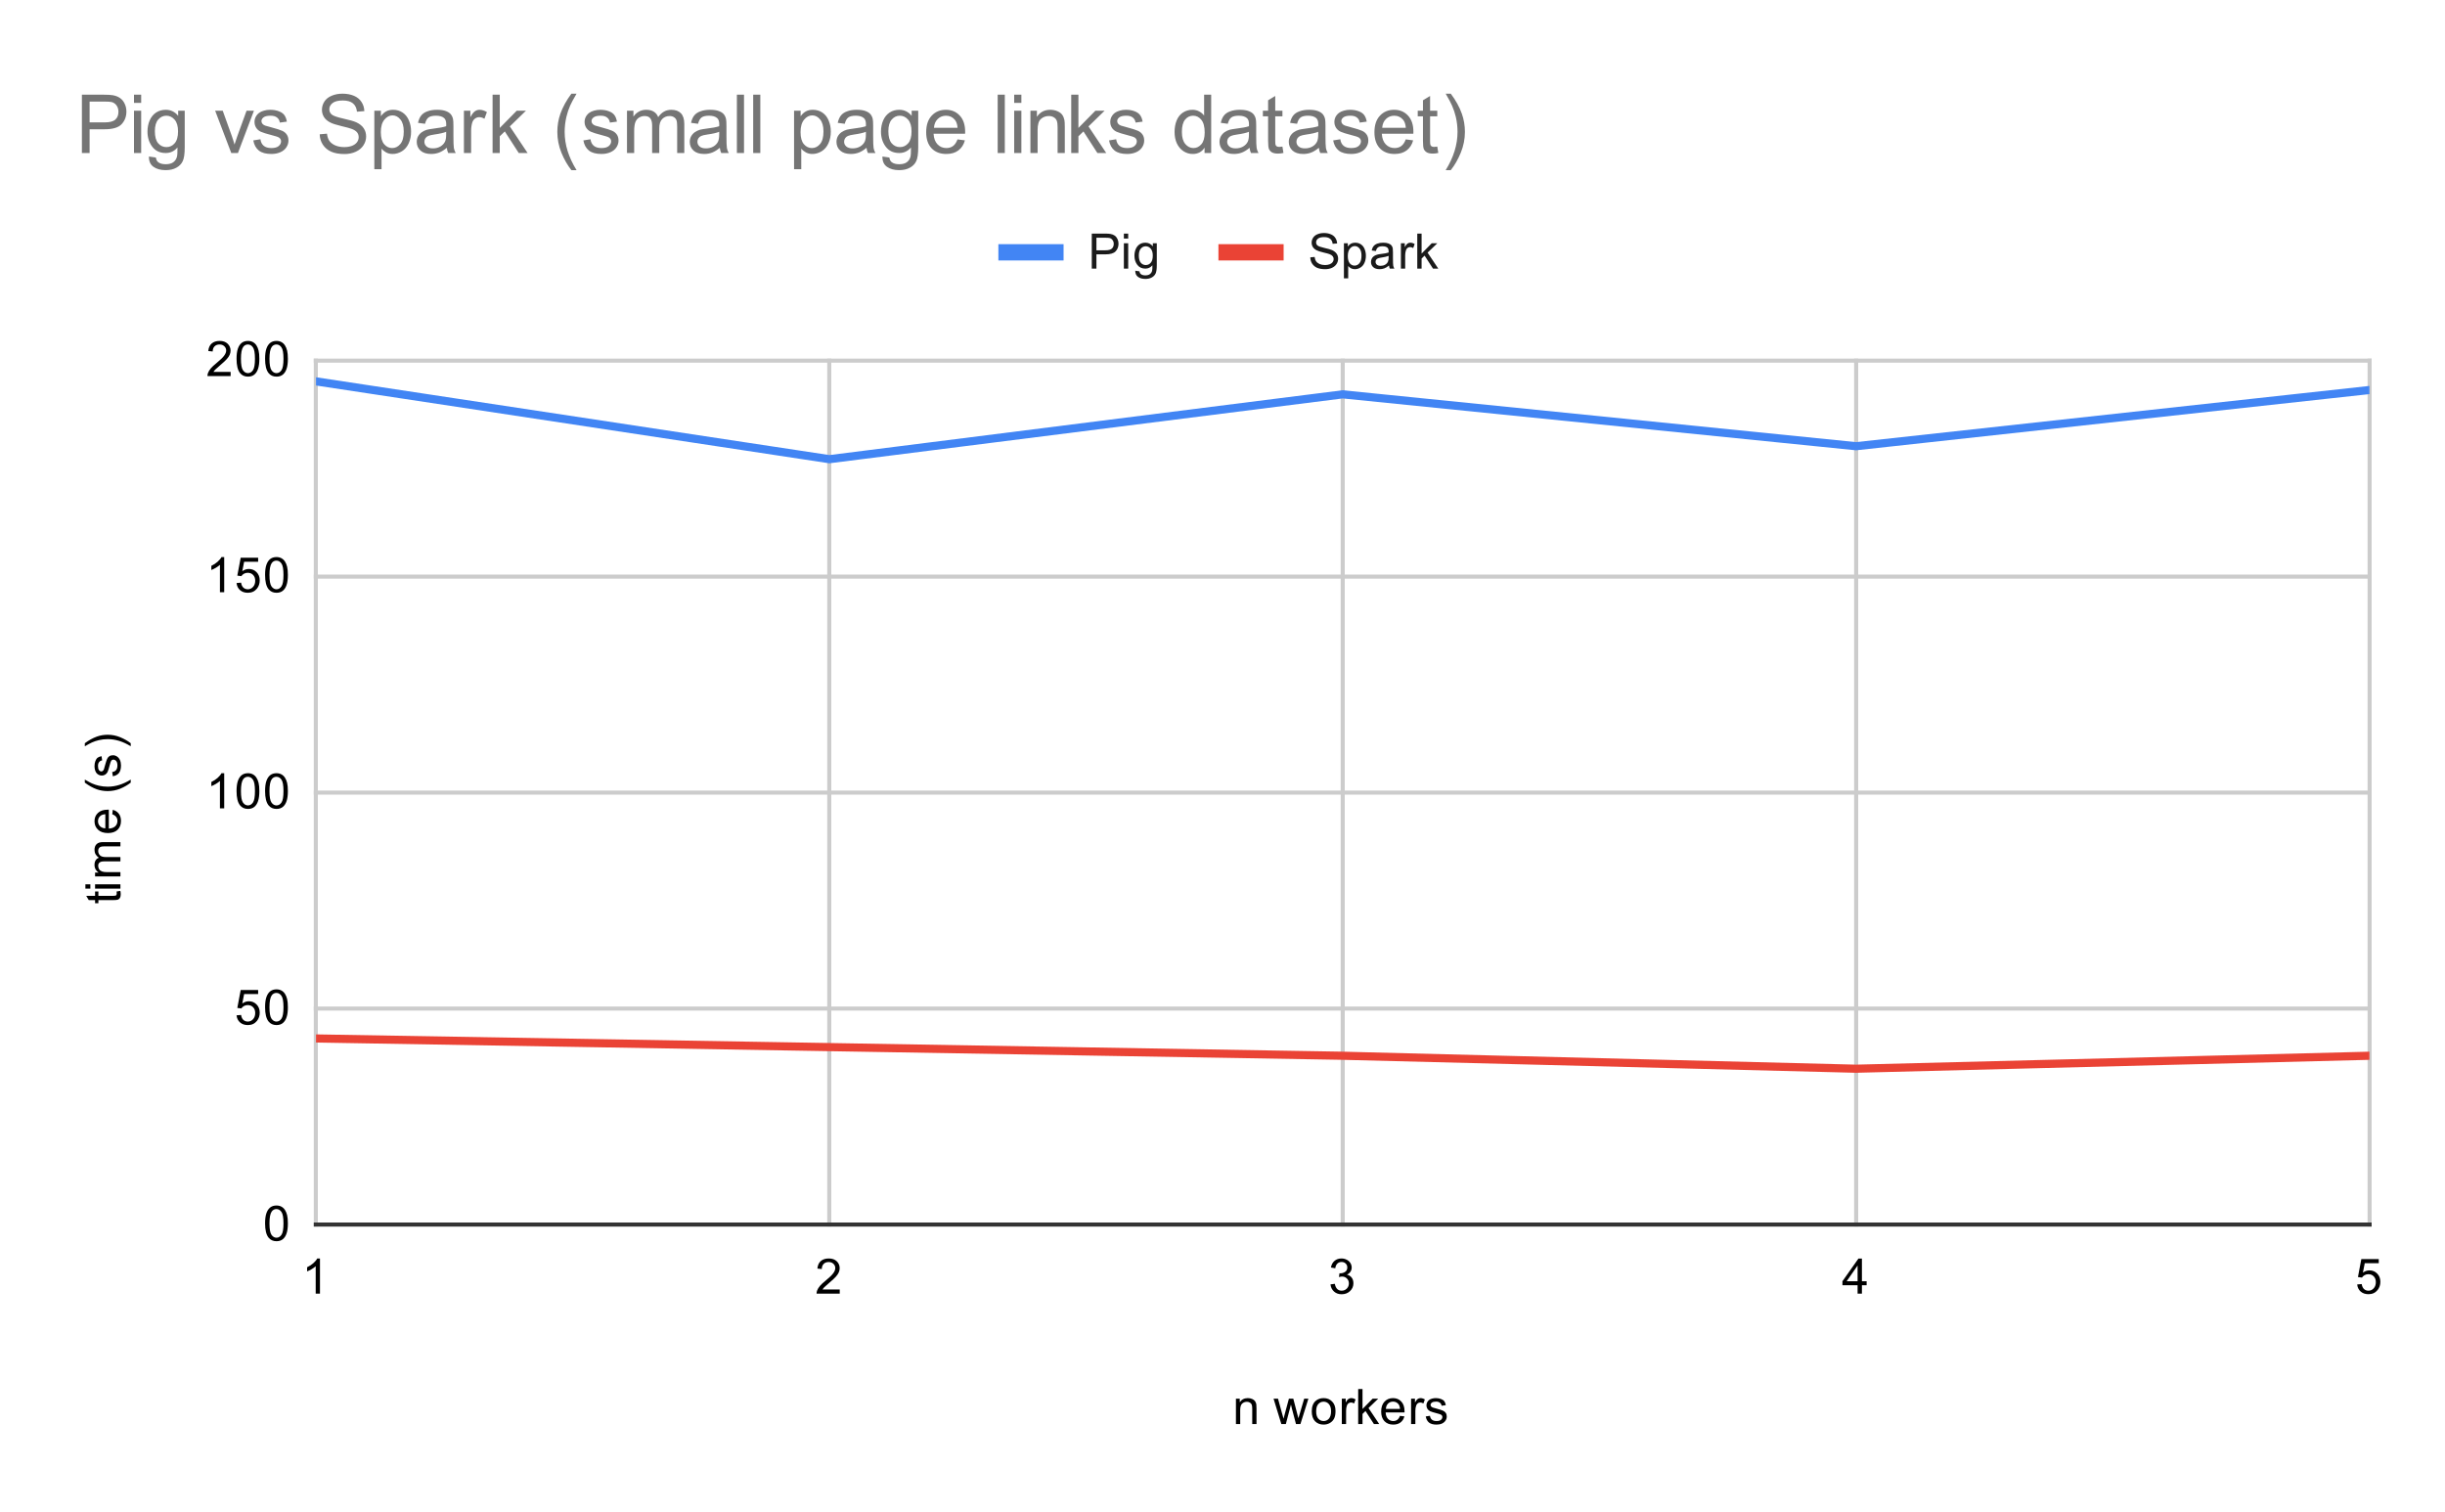 <svg version="1.1" viewBox="0.0 0.0 600.0 371.0" fill="none" stroke="none" stroke-linecap="square" stroke-miterlimit="10" width="600" height="371" xmlns:xlink="http://www.w3.org/1999/xlink" xmlns="http://www.w3.org/2000/svg"><path fill="#ffffff" d="M0 0L600.0 0L600.0 371.0L0 371.0L0 0Z" fill-rule="nonzero"/><path stroke="#cccccc" stroke-width="1.0" stroke-linecap="butt" d="M77.5 88.5L77.5 300.5" fill-rule="nonzero"/><path stroke="#cccccc" stroke-width="1.0" stroke-linecap="butt" d="M203.5 88.5L203.5 300.5" fill-rule="nonzero"/><path stroke="#cccccc" stroke-width="1.0" stroke-linecap="butt" d="M329.5 88.5L329.5 300.5" fill-rule="nonzero"/><path stroke="#cccccc" stroke-width="1.0" stroke-linecap="butt" d="M455.5 88.5L455.5 300.5" fill-rule="nonzero"/><path stroke="#cccccc" stroke-width="1.0" stroke-linecap="butt" d="M581.5 88.5L581.5 300.5" fill-rule="nonzero"/><path stroke="#333333" stroke-width="1.0" stroke-linecap="butt" d="M77.5 300.5L581.5 300.5" fill-rule="nonzero"/><path stroke="#cccccc" stroke-width="1.0" stroke-linecap="butt" d="M77.5 247.5L581.5 247.5" fill-rule="nonzero"/><path stroke="#cccccc" stroke-width="1.0" stroke-linecap="butt" d="M77.5 194.5L581.5 194.5" fill-rule="nonzero"/><path stroke="#cccccc" stroke-width="1.0" stroke-linecap="butt" d="M77.5 141.5L581.5 141.5" fill-rule="nonzero"/><path stroke="#cccccc" stroke-width="1.0" stroke-linecap="butt" d="M77.5 88.5L581.5 88.5" fill-rule="nonzero"/><clipPath id="id_0"><path d="M77.55 88.283L581.45 88.283L581.45 300.45L77.55 300.45L77.55 88.283Z" clip-rule="nonzero"/></clipPath><path stroke="#4285f4" stroke-width="2.0" stroke-linecap="butt" clip-path="url(#id_0)" d="M77.55 93.588L203.525 112.683L329.5 96.77L455.475 109.5L581.45 95.709" fill-rule="nonzero"/><path stroke="#ea4335" stroke-width="2.0" stroke-linecap="butt" clip-path="url(#id_0)" d="M77.55 254.834L203.525 256.956L329.5 259.077L455.475 262.26L581.45 259.077" fill-rule="nonzero"/><path fill="#000000" fill-opacity="0.0" clip-path="url(#id_0)" d="M80.55 93.588C80.55 95.244 79.207 96.588 77.55 96.588C75.893 96.588 74.55 95.244 74.55 93.588C74.55 91.931 75.893 90.588 77.55 90.588C79.207 90.588 80.55 91.931 80.55 93.588Z" fill-rule="nonzero"/><path fill="#000000" fill-opacity="0.0" clip-path="url(#id_0)" d="M206.525 112.683C206.525 114.339 205.182 115.683 203.525 115.683C201.868 115.683 200.525 114.339 200.525 112.683C200.525 111.026 201.868 109.683 203.525 109.683C205.182 109.683 206.525 111.026 206.525 112.683Z" fill-rule="nonzero"/><path fill="#000000" fill-opacity="0.0" clip-path="url(#id_0)" d="M332.5 96.77C332.5 98.427 331.157 99.77 329.5 99.77C327.843 99.77 326.5 98.427 326.5 96.77C326.5 95.113 327.843 93.77 329.5 93.77C331.157 93.77 332.5 95.113 332.5 96.77Z" fill-rule="nonzero"/><path fill="#000000" fill-opacity="0.0" clip-path="url(#id_0)" d="M458.475 109.5C458.475 111.157 457.132 112.5 455.475 112.5C453.818 112.5 452.475 111.157 452.475 109.5C452.475 107.843 453.818 106.5 455.475 106.5C457.132 106.5 458.475 107.843 458.475 109.5Z" fill-rule="nonzero"/><path fill="#000000" fill-opacity="0.0" clip-path="url(#id_0)" d="M584.45 95.709C584.45 97.366 583.107 98.709 581.45 98.709C579.793 98.709 578.45 97.366 578.45 95.709C578.45 94.052 579.793 92.709 581.45 92.709C583.107 92.709 584.45 94.052 584.45 95.709Z" fill-rule="nonzero"/><path fill="#000000" fill-opacity="0.0" clip-path="url(#id_0)" d="M80.55 254.834C80.55 256.491 79.207 257.834 77.55 257.834C75.893 257.834 74.55 256.491 74.55 254.834C74.55 253.177 75.893 251.834 77.55 251.834C79.207 251.834 80.55 253.177 80.55 254.834Z" fill-rule="nonzero"/><path fill="#000000" fill-opacity="0.0" clip-path="url(#id_0)" d="M206.525 256.956C206.525 258.613 205.182 259.956 203.525 259.956C201.868 259.956 200.525 258.613 200.525 256.956C200.525 255.299 201.868 253.956 203.525 253.956C205.182 253.956 206.525 255.299 206.525 256.956Z" fill-rule="nonzero"/><path fill="#000000" fill-opacity="0.0" clip-path="url(#id_0)" d="M332.5 259.077C332.5 260.734 331.157 262.077 329.5 262.077C327.843 262.077 326.5 260.734 326.5 259.077C326.5 257.421 327.843 256.077 329.5 256.077C331.157 256.077 332.5 257.421 332.5 259.077Z" fill-rule="nonzero"/><path fill="#000000" fill-opacity="0.0" clip-path="url(#id_0)" d="M458.475 262.26C458.475 263.917 457.132 265.26 455.475 265.26C453.818 265.26 452.475 263.917 452.475 262.26C452.475 260.603 453.818 259.26 455.475 259.26C457.132 259.26 458.475 260.603 458.475 262.26Z" fill-rule="nonzero"/><path fill="#000000" fill-opacity="0.0" clip-path="url(#id_0)" d="M584.45 259.077C584.45 260.734 583.107 262.077 581.45 262.077C579.793 262.077 578.45 260.734 578.45 259.077C578.45 257.421 579.793 256.077 581.45 256.077C583.107 256.077 584.45 257.421 584.45 259.077Z" fill-rule="nonzero"/><path fill="#000000" d="M303.297 349.45L303.297 343.231L304.234 343.231L304.234 344.106Q304.922 343.091 306.219 343.091Q306.781 343.091 307.25 343.294Q307.734 343.497 307.969 343.825Q308.203 344.153 308.297 344.591Q308.344 344.887 308.344 345.622L308.344 349.45L307.297 349.45L307.297 345.669Q307.297 345.012 307.172 344.7Q307.047 344.387 306.734 344.2Q306.422 343.997 306.0 343.997Q305.328 343.997 304.828 344.434Q304.344 344.856 304.344 346.044L304.344 349.45L303.297 349.45ZM314.438 349.45L312.531 343.231L313.625 343.231L314.609 346.825L314.984 348.153Q315.016 348.059 315.312 346.872L316.297 343.231L317.375 343.231L318.312 346.841L318.625 348.028L318.984 346.825L320.047 343.231L321.078 343.231L319.125 349.45L318.031 349.45L317.047 345.716L316.797 344.669L315.547 349.45L314.438 349.45ZM321.906 346.341Q321.906 344.606 322.859 343.778Q323.656 343.091 324.812 343.091Q326.094 343.091 326.906 343.934Q327.734 344.762 327.734 346.247Q327.734 347.45 327.375 348.137Q327.016 348.825 326.312 349.216Q325.625 349.591 324.812 349.591Q323.516 349.591 322.703 348.762Q321.906 347.919 321.906 346.341ZM322.984 346.341Q322.984 347.528 323.5 348.122Q324.031 348.716 324.812 348.716Q325.609 348.716 326.125 348.122Q326.641 347.528 326.641 346.309Q326.641 345.153 326.109 344.559Q325.594 343.966 324.812 343.966Q324.031 343.966 323.5 344.559Q322.984 345.137 322.984 346.341ZM329.281 349.45L329.281 343.231L330.234 343.231L330.234 344.169Q330.594 343.512 330.891 343.309Q331.203 343.091 331.578 343.091Q332.109 343.091 332.656 343.419L332.297 344.403Q331.906 344.169 331.531 344.169Q331.172 344.169 330.891 344.387Q330.625 344.591 330.516 344.966Q330.328 345.528 330.328 346.184L330.328 349.45L329.281 349.45ZM333.297 349.45L333.297 340.856L334.359 340.856L334.359 345.762L336.844 343.231L338.219 343.231L335.828 345.528L338.453 349.45L337.156 349.45L335.094 346.262L334.359 346.981L334.359 349.45L333.297 349.45ZM343.547 347.45L344.641 347.575Q344.391 348.528 343.688 349.059Q342.984 349.591 341.906 349.591Q340.547 349.591 339.734 348.747Q338.938 347.903 338.938 346.387Q338.938 344.825 339.75 343.966Q340.562 343.091 341.844 343.091Q343.094 343.091 343.875 343.934Q344.672 344.778 344.672 346.325Q344.672 346.419 344.672 346.606L340.031 346.606Q340.094 347.637 340.609 348.184Q341.125 348.716 341.906 348.716Q342.484 348.716 342.891 348.419Q343.312 348.106 343.547 347.45ZM340.094 345.747L343.562 345.747Q343.5 344.95 343.172 344.559Q342.656 343.95 341.859 343.95Q341.125 343.95 340.625 344.434Q340.141 344.919 340.094 345.747ZM346.281 349.45L346.281 343.231L347.234 343.231L347.234 344.169Q347.594 343.512 347.891 343.309Q348.203 343.091 348.578 343.091Q349.109 343.091 349.656 343.419L349.297 344.403Q348.906 344.169 348.531 344.169Q348.172 344.169 347.891 344.387Q347.625 344.591 347.516 344.966Q347.328 345.528 347.328 346.184L347.328 349.45L346.281 349.45ZM349.875 347.591L350.906 347.434Q351.0 348.059 351.391 348.387Q351.797 348.716 352.531 348.716Q353.25 348.716 353.594 348.434Q353.953 348.137 353.953 347.731Q353.953 347.372 353.641 347.169Q353.422 347.028 352.562 346.809Q351.406 346.512 350.953 346.309Q350.516 346.091 350.281 345.716Q350.047 345.341 350.047 344.872Q350.047 344.466 350.234 344.106Q350.422 343.747 350.75 343.512Q351.0 343.341 351.422 343.216Q351.844 343.091 352.344 343.091Q353.062 343.091 353.609 343.309Q354.172 343.512 354.438 343.872Q354.703 344.231 354.797 344.825L353.766 344.966Q353.703 344.497 353.359 344.231Q353.031 343.95 352.406 343.95Q351.688 343.95 351.375 344.2Q351.062 344.434 351.062 344.762Q351.062 344.966 351.188 345.122Q351.328 345.294 351.594 345.403Q351.75 345.466 352.531 345.669Q353.656 345.981 354.094 346.169Q354.531 346.356 354.781 346.716Q355.031 347.075 355.031 347.622Q355.031 348.153 354.719 348.622Q354.422 349.075 353.844 349.341Q353.266 349.591 352.531 349.591Q351.312 349.591 350.672 349.091Q350.047 348.575 349.875 347.591Z" fill-rule="nonzero"/><path fill="#000000" d="M28.613 218.773L29.534 218.617Q29.628 219.07 29.628 219.414Q29.628 219.992 29.456 220.304Q29.269 220.617 28.972 220.757Q28.675 220.882 27.722 220.882L24.144 220.882L24.144 221.648L23.331 221.648L23.331 220.882L21.784 220.882L21.159 219.835L23.331 219.835L23.331 218.773L24.144 218.773L24.144 219.835L27.784 219.835Q28.238 219.835 28.363 219.789Q28.488 219.726 28.566 219.601Q28.644 219.476 28.644 219.242Q28.644 219.054 28.613 218.773ZM22.175 218.07L20.956 218.07L20.956 217.007L22.175 217.007L22.175 218.07ZM29.55 218.07L23.331 218.07L23.331 217.007L29.55 217.007L29.55 218.07ZM29.55 215.07L23.331 215.07L23.331 214.132L24.206 214.132Q23.738 213.835 23.472 213.351Q23.191 212.867 23.191 212.242Q23.191 211.554 23.472 211.117Q23.753 210.664 24.269 210.492Q23.191 209.742 23.191 208.57Q23.191 207.632 23.706 207.148Q24.206 206.648 25.284 206.648L29.55 206.648L29.55 207.695L25.628 207.695Q25.003 207.695 24.722 207.804Q24.441 207.898 24.269 208.164Q24.097 208.429 24.097 208.804Q24.097 209.46 24.534 209.898Q24.972 210.32 25.941 210.32L29.55 210.32L29.55 211.382L25.503 211.382Q24.8 211.382 24.456 211.648Q24.097 211.898 24.097 212.476Q24.097 212.929 24.331 213.304Q24.566 213.679 25.019 213.851Q25.472 214.023 26.316 214.023L29.55 214.023L29.55 215.07ZM27.55 199.82L27.675 198.726Q28.628 198.976 29.159 199.679Q29.691 200.382 29.691 201.46Q29.691 202.82 28.847 203.632Q28.003 204.429 26.488 204.429Q24.925 204.429 24.066 203.617Q23.191 202.804 23.191 201.523Q23.191 200.273 24.034 199.492Q24.878 198.695 26.425 198.695Q26.519 198.695 26.706 198.695L26.706 203.335Q27.738 203.273 28.284 202.757Q28.816 202.242 28.816 201.46Q28.816 200.882 28.519 200.476Q28.206 200.054 27.55 199.82ZM25.847 203.273L25.847 199.804Q25.05 199.867 24.659 200.195Q24.05 200.71 24.05 201.507Q24.05 202.242 24.534 202.742Q25.019 203.226 25.847 203.273ZM32.081 192.054Q30.972 192.929 29.503 193.539Q28.019 194.132 26.441 194.132Q25.05 194.132 23.769 193.695Q22.284 193.164 20.816 192.054L20.816 191.304Q22.034 192.007 22.55 192.242Q23.363 192.601 24.238 192.804Q25.331 193.054 26.441 193.054Q29.269 193.054 32.081 191.304L32.081 192.054ZM27.691 190.492L27.534 189.46Q28.159 189.367 28.488 188.976Q28.816 188.57 28.816 187.835Q28.816 187.117 28.534 186.773Q28.238 186.414 27.831 186.414Q27.472 186.414 27.269 186.726Q27.128 186.945 26.909 187.804Q26.613 188.96 26.409 189.414Q26.191 189.851 25.816 190.085Q25.441 190.32 24.972 190.32Q24.566 190.32 24.206 190.132Q23.847 189.945 23.613 189.617Q23.441 189.367 23.316 188.945Q23.191 188.523 23.191 188.023Q23.191 187.304 23.409 186.757Q23.613 186.195 23.972 185.929Q24.331 185.664 24.925 185.57L25.066 186.601Q24.597 186.664 24.331 187.007Q24.05 187.335 24.05 187.96Q24.05 188.679 24.3 188.992Q24.534 189.304 24.863 189.304Q25.066 189.304 25.222 189.179Q25.394 189.039 25.503 188.773Q25.566 188.617 25.769 187.835Q26.081 186.71 26.269 186.273Q26.456 185.835 26.816 185.585Q27.175 185.335 27.722 185.335Q28.253 185.335 28.722 185.648Q29.175 185.945 29.441 186.523Q29.691 187.101 29.691 187.835Q29.691 189.054 29.191 189.695Q28.675 190.32 27.691 190.492ZM32.081 182.382L32.081 183.132Q29.269 181.382 26.441 181.382Q25.347 181.382 24.253 181.632Q23.378 181.835 22.566 182.195Q22.05 182.429 20.816 183.132L20.816 182.382Q22.284 181.289 23.769 180.757Q25.05 180.304 26.441 180.304Q28.019 180.304 29.503 180.914Q30.972 181.523 32.081 182.382Z" fill-rule="nonzero"/><path fill="#000000" d="M65.05 300.216Q65.05 298.684 65.362 297.762Q65.675 296.825 66.284 296.325Q66.909 295.825 67.847 295.825Q68.534 295.825 69.05 296.106Q69.581 296.387 69.925 296.919Q70.269 297.434 70.456 298.184Q70.644 298.934 70.644 300.216Q70.644 301.731 70.331 302.653Q70.034 303.575 69.409 304.091Q68.8 304.591 67.847 304.591Q66.612 304.591 65.894 303.7Q65.05 302.637 65.05 300.216ZM66.128 300.216Q66.128 302.325 66.628 303.028Q67.128 303.731 67.847 303.731Q68.581 303.731 69.066 303.028Q69.566 302.325 69.566 300.216Q69.566 298.091 69.066 297.403Q68.581 296.7 67.831 296.7Q67.112 296.7 66.675 297.309Q66.128 298.091 66.128 300.216Z" fill-rule="nonzero"/><path fill="#000000" d="M58.05 249.158L59.159 249.065Q59.284 249.877 59.722 250.283Q60.175 250.69 60.816 250.69Q61.566 250.69 62.097 250.111Q62.628 249.533 62.628 248.596Q62.628 247.69 62.112 247.174Q61.612 246.643 60.784 246.643Q60.284 246.643 59.862 246.877Q59.456 247.111 59.222 247.471L58.237 247.346L59.066 242.94L63.347 242.94L63.347 243.94L59.909 243.94L59.456 246.252Q60.222 245.705 61.066 245.705Q62.191 245.705 62.956 246.486Q63.737 247.268 63.737 248.502Q63.737 249.658 63.066 250.518Q62.237 251.549 60.816 251.549Q59.644 251.549 58.894 250.893Q58.159 250.236 58.05 249.158ZM65.05 247.174Q65.05 245.643 65.362 244.721Q65.675 243.783 66.284 243.283Q66.909 242.783 67.847 242.783Q68.534 242.783 69.05 243.065Q69.581 243.346 69.925 243.877Q70.269 244.393 70.456 245.143Q70.644 245.893 70.644 247.174Q70.644 248.69 70.331 249.611Q70.034 250.533 69.409 251.049Q68.8 251.549 67.847 251.549Q66.612 251.549 65.894 250.658Q65.05 249.596 65.05 247.174ZM66.128 247.174Q66.128 249.283 66.628 249.986Q67.128 250.69 67.847 250.69Q68.581 250.69 69.066 249.986Q69.566 249.283 69.566 247.174Q69.566 245.049 69.066 244.361Q68.581 243.658 67.831 243.658Q67.112 243.658 66.675 244.268Q66.128 245.049 66.128 247.174Z" fill-rule="nonzero"/><path fill="#000000" d="M55.019 198.367L53.972 198.367L53.972 191.648Q53.581 192.007 52.956 192.382Q52.347 192.742 51.862 192.914L51.862 191.898Q52.737 191.476 53.394 190.898Q54.066 190.304 54.347 189.742L55.019 189.742L55.019 198.367ZM58.05 194.132Q58.05 192.601 58.362 191.679Q58.675 190.742 59.284 190.242Q59.909 189.742 60.847 189.742Q61.534 189.742 62.05 190.023Q62.581 190.304 62.925 190.835Q63.269 191.351 63.456 192.101Q63.644 192.851 63.644 194.132Q63.644 195.648 63.331 196.57Q63.034 197.492 62.409 198.007Q61.8 198.507 60.847 198.507Q59.612 198.507 58.894 197.617Q58.05 196.554 58.05 194.132ZM59.128 194.132Q59.128 196.242 59.628 196.945Q60.128 197.648 60.847 197.648Q61.581 197.648 62.066 196.945Q62.566 196.242 62.566 194.132Q62.566 192.007 62.066 191.32Q61.581 190.617 60.831 190.617Q60.112 190.617 59.675 191.226Q59.128 192.007 59.128 194.132ZM65.05 194.132Q65.05 192.601 65.362 191.679Q65.675 190.742 66.284 190.242Q66.909 189.742 67.847 189.742Q68.534 189.742 69.05 190.023Q69.581 190.304 69.925 190.835Q70.269 191.351 70.456 192.101Q70.644 192.851 70.644 194.132Q70.644 195.648 70.331 196.57Q70.034 197.492 69.409 198.007Q68.8 198.507 67.847 198.507Q66.612 198.507 65.894 197.617Q65.05 196.554 65.05 194.132ZM66.128 194.132Q66.128 196.242 66.628 196.945Q67.128 197.648 67.847 197.648Q68.581 197.648 69.066 196.945Q69.566 196.242 69.566 194.132Q69.566 192.007 69.066 191.32Q68.581 190.617 67.831 190.617Q67.112 190.617 66.675 191.226Q66.128 192.007 66.128 194.132Z" fill-rule="nonzero"/><path fill="#000000" d="M55.019 145.325L53.972 145.325L53.972 138.606Q53.581 138.966 52.956 139.341Q52.347 139.7 51.862 139.872L51.862 138.856Q52.737 138.434 53.394 137.856Q54.066 137.262 54.347 136.7L55.019 136.7L55.019 145.325ZM58.05 143.075L59.159 142.981Q59.284 143.794 59.722 144.2Q60.175 144.606 60.816 144.606Q61.566 144.606 62.097 144.028Q62.628 143.45 62.628 142.512Q62.628 141.606 62.112 141.091Q61.612 140.559 60.784 140.559Q60.284 140.559 59.862 140.794Q59.456 141.028 59.222 141.387L58.237 141.262L59.066 136.856L63.347 136.856L63.347 137.856L59.909 137.856L59.456 140.169Q60.222 139.622 61.066 139.622Q62.191 139.622 62.956 140.403Q63.737 141.184 63.737 142.419Q63.737 143.575 63.066 144.434Q62.237 145.466 60.816 145.466Q59.644 145.466 58.894 144.809Q58.159 144.153 58.05 143.075ZM65.05 141.091Q65.05 139.559 65.362 138.637Q65.675 137.7 66.284 137.2Q66.909 136.7 67.847 136.7Q68.534 136.7 69.05 136.981Q69.581 137.262 69.925 137.794Q70.269 138.309 70.456 139.059Q70.644 139.809 70.644 141.091Q70.644 142.606 70.331 143.528Q70.034 144.45 69.409 144.966Q68.8 145.466 67.847 145.466Q66.612 145.466 65.894 144.575Q65.05 143.512 65.05 141.091ZM66.128 141.091Q66.128 143.2 66.628 143.903Q67.128 144.606 67.847 144.606Q68.581 144.606 69.066 143.903Q69.566 143.2 69.566 141.091Q69.566 138.966 69.066 138.278Q68.581 137.575 67.831 137.575Q67.112 137.575 66.675 138.184Q66.128 138.966 66.128 141.091Z" fill-rule="nonzero"/><path fill="#000000" d="M56.597 91.268L56.597 92.283L50.909 92.283Q50.909 91.908 51.034 91.549Q51.253 90.971 51.722 90.408Q52.206 89.846 53.112 89.111Q54.519 87.955 55.003 87.283Q55.503 86.611 55.503 86.018Q55.503 85.393 55.05 84.971Q54.597 84.533 53.878 84.533Q53.112 84.533 52.659 84.986Q52.206 85.44 52.191 86.252L51.112 86.143Q51.222 84.924 51.941 84.299Q52.675 83.658 53.909 83.658Q55.144 83.658 55.862 84.346Q56.581 85.033 56.581 86.049Q56.581 86.565 56.362 87.065Q56.159 87.549 55.659 88.111Q55.175 88.658 54.05 89.611Q53.097 90.408 52.816 90.705Q52.55 90.986 52.378 91.268L56.597 91.268ZM58.05 88.049Q58.05 86.518 58.362 85.596Q58.675 84.658 59.284 84.158Q59.909 83.658 60.847 83.658Q61.534 83.658 62.05 83.94Q62.581 84.221 62.925 84.752Q63.269 85.268 63.456 86.018Q63.644 86.768 63.644 88.049Q63.644 89.565 63.331 90.486Q63.034 91.408 62.409 91.924Q61.8 92.424 60.847 92.424Q59.612 92.424 58.894 91.533Q58.05 90.471 58.05 88.049ZM59.128 88.049Q59.128 90.158 59.628 90.861Q60.128 91.565 60.847 91.565Q61.581 91.565 62.066 90.861Q62.566 90.158 62.566 88.049Q62.566 85.924 62.066 85.236Q61.581 84.533 60.831 84.533Q60.112 84.533 59.675 85.143Q59.128 85.924 59.128 88.049ZM65.05 88.049Q65.05 86.518 65.362 85.596Q65.675 84.658 66.284 84.158Q66.909 83.658 67.847 83.658Q68.534 83.658 69.05 83.94Q69.581 84.221 69.925 84.752Q70.269 85.268 70.456 86.018Q70.644 86.768 70.644 88.049Q70.644 89.565 70.331 90.486Q70.034 91.408 69.409 91.924Q68.8 92.424 67.847 92.424Q66.612 92.424 65.894 91.533Q65.05 90.471 65.05 88.049ZM66.128 88.049Q66.128 90.158 66.628 90.861Q67.128 91.565 67.847 91.565Q68.581 91.565 69.066 90.861Q69.566 90.158 69.566 88.049Q69.566 85.924 69.066 85.236Q68.581 84.533 67.831 84.533Q67.112 84.533 66.675 85.143Q66.128 85.924 66.128 88.049Z" fill-rule="nonzero"/><path fill="#000000" d="M78.519 317.45L77.472 317.45L77.472 310.731Q77.081 311.091 76.456 311.466Q75.847 311.825 75.362 311.997L75.362 310.981Q76.237 310.559 76.894 309.981Q77.566 309.387 77.847 308.825L78.519 308.825L78.519 317.45Z" fill-rule="nonzero"/><path fill="#000000" d="M206.072 316.434L206.072 317.45L200.384 317.45Q200.384 317.075 200.509 316.716Q200.728 316.137 201.197 315.575Q201.681 315.012 202.588 314.278Q203.994 313.122 204.478 312.45Q204.978 311.778 204.978 311.184Q204.978 310.559 204.525 310.137Q204.072 309.7 203.353 309.7Q202.588 309.7 202.134 310.153Q201.681 310.606 201.666 311.419L200.588 311.309Q200.697 310.091 201.416 309.466Q202.15 308.825 203.384 308.825Q204.619 308.825 205.338 309.512Q206.056 310.2 206.056 311.216Q206.056 311.731 205.838 312.231Q205.634 312.716 205.134 313.278Q204.65 313.825 203.525 314.778Q202.572 315.575 202.291 315.872Q202.025 316.153 201.853 316.434L206.072 316.434Z" fill-rule="nonzero"/><path fill="#000000" d="M326.5 315.184L327.562 315.044Q327.734 315.934 328.172 316.341Q328.609 316.731 329.234 316.731Q329.984 316.731 330.5 316.216Q331.016 315.7 331.016 314.934Q331.016 314.216 330.531 313.747Q330.062 313.262 329.328 313.262Q329.031 313.262 328.578 313.387L328.703 312.45Q328.812 312.466 328.875 312.466Q329.547 312.466 330.078 312.122Q330.625 311.762 330.625 311.028Q330.625 310.45 330.234 310.075Q329.844 309.684 329.219 309.684Q328.609 309.684 328.188 310.075Q327.781 310.466 327.672 311.231L326.609 311.044Q326.797 309.997 327.484 309.419Q328.172 308.825 329.188 308.825Q329.891 308.825 330.484 309.137Q331.078 309.434 331.391 309.95Q331.703 310.466 331.703 311.059Q331.703 311.606 331.406 312.075Q331.109 312.528 330.531 312.794Q331.281 312.966 331.703 313.528Q332.125 314.075 332.125 314.919Q332.125 316.044 331.297 316.825Q330.484 317.606 329.234 317.606Q328.109 317.606 327.359 316.934Q326.609 316.247 326.5 315.184Z" fill-rule="nonzero"/><path fill="#000000" d="M455.85 317.45L455.85 315.387L452.131 315.387L452.131 314.419L456.053 308.856L456.913 308.856L456.913 314.419L458.069 314.419L458.069 315.387L456.913 315.387L456.913 317.45L455.85 317.45ZM455.85 314.419L455.85 310.559L453.163 314.419L455.85 314.419Z" fill-rule="nonzero"/><path fill="#000000" d="M578.45 315.2L579.559 315.106Q579.684 315.919 580.122 316.325Q580.575 316.731 581.216 316.731Q581.966 316.731 582.497 316.153Q583.028 315.575 583.028 314.637Q583.028 313.731 582.513 313.216Q582.013 312.684 581.184 312.684Q580.684 312.684 580.263 312.919Q579.856 313.153 579.622 313.512L578.638 313.387L579.466 308.981L583.747 308.981L583.747 309.981L580.309 309.981L579.856 312.294Q580.622 311.747 581.466 311.747Q582.591 311.747 583.356 312.528Q584.138 313.309 584.138 314.544Q584.138 315.7 583.466 316.559Q582.638 317.591 581.216 317.591Q580.044 317.591 579.294 316.934Q578.559 316.278 578.45 315.2Z" fill-rule="nonzero"/><path stroke="#4285f4" stroke-width="4.0" stroke-linecap="butt" d="M247.0 61.917L259.0 61.917" fill-rule="nonzero"/><path fill="#1a1a1a" d="M267.922 65.917L267.922 57.323L271.172 57.323Q272.016 57.323 272.469 57.401Q273.109 57.51 273.531 57.807Q273.969 58.104 274.219 58.635Q274.484 59.167 274.484 59.807Q274.484 60.901 273.781 61.667Q273.094 62.417 271.266 62.417L269.062 62.417L269.062 65.917L267.922 65.917ZM269.062 61.417L271.281 61.417Q272.391 61.417 272.844 61.01Q273.312 60.589 273.312 59.839Q273.312 59.307 273.031 58.932Q272.766 58.542 272.328 58.417Q272.031 58.339 271.266 58.339L269.062 58.339L269.062 61.417ZM275.797 58.542L275.797 57.323L276.859 57.323L276.859 58.542L275.797 58.542ZM275.797 65.917L275.797 59.698L276.859 59.698L276.859 65.917L275.797 65.917ZM278.594 66.432L279.625 66.589Q279.688 67.057 279.984 67.276Q280.375 67.573 281.047 67.573Q281.781 67.573 282.172 67.276Q282.578 66.979 282.719 66.464Q282.812 66.135 282.797 65.104Q282.109 65.917 281.078 65.917Q279.797 65.917 279.094 64.995Q278.391 64.057 278.391 62.776Q278.391 61.885 278.703 61.135Q279.031 60.37 279.641 59.964Q280.25 59.557 281.078 59.557Q282.188 59.557 282.906 60.448L282.906 59.698L283.875 59.698L283.875 65.073Q283.875 66.526 283.578 67.135Q283.281 67.745 282.641 68.089Q282.0 68.448 281.062 68.448Q279.953 68.448 279.266 67.948Q278.578 67.448 278.594 66.432ZM279.469 62.698Q279.469 63.917 279.953 64.479Q280.438 65.042 281.172 65.042Q281.906 65.042 282.391 64.479Q282.891 63.917 282.891 62.729Q282.891 61.589 282.375 61.01Q281.875 60.432 281.156 60.432Q280.453 60.432 279.953 61.01Q279.469 61.573 279.469 62.698Z" fill-rule="nonzero"/><path stroke="#ea4335" stroke-width="4.0" stroke-linecap="butt" d="M301.0 61.917L313.0 61.917" fill-rule="nonzero"/><path fill="#1a1a1a" d="M321.547 63.151L322.609 63.057Q322.688 63.714 322.969 64.12Q323.25 64.526 323.828 64.792Q324.422 65.042 325.156 65.042Q325.797 65.042 326.297 64.854Q326.797 64.651 327.031 64.323Q327.281 63.979 327.281 63.589Q327.281 63.182 327.047 62.885Q326.812 62.573 326.281 62.37Q325.922 62.229 324.734 61.948Q323.562 61.667 323.094 61.417Q322.469 61.089 322.172 60.62Q321.875 60.135 321.875 59.542Q321.875 58.901 322.234 58.339Q322.609 57.76 323.312 57.479Q324.031 57.182 324.891 57.182Q325.844 57.182 326.578 57.495Q327.312 57.792 327.703 58.401Q328.094 58.995 328.125 59.745L327.031 59.823Q326.938 59.01 326.422 58.604Q325.922 58.182 324.938 58.182Q323.906 58.182 323.438 58.557Q322.969 58.932 322.969 59.464Q322.969 59.932 323.297 60.229Q323.625 60.526 325.0 60.839Q326.391 61.151 326.906 61.385Q327.656 61.745 328.016 62.276Q328.375 62.792 328.375 63.495Q328.375 64.182 327.984 64.792Q327.594 65.385 326.859 65.729Q326.125 66.057 325.203 66.057Q324.031 66.057 323.234 65.729Q322.453 65.385 322.0 64.698Q321.562 64.01 321.547 63.151ZM329.797 68.307L329.797 59.698L330.75 59.698L330.75 60.495Q331.094 60.026 331.516 59.792Q331.953 59.557 332.562 59.557Q333.359 59.557 333.969 59.964Q334.578 60.37 334.875 61.12Q335.188 61.87 335.188 62.76Q335.188 63.714 334.844 64.479Q334.516 65.245 333.859 65.651Q333.203 66.057 332.484 66.057Q331.953 66.057 331.531 65.839Q331.109 65.604 330.844 65.276L330.844 68.307L329.797 68.307ZM330.75 62.839Q330.75 64.042 331.234 64.62Q331.719 65.182 332.406 65.182Q333.109 65.182 333.609 64.589Q334.109 63.995 334.109 62.745Q334.109 61.557 333.625 60.979Q333.141 60.385 332.453 60.385Q331.781 60.385 331.266 61.01Q330.75 61.635 330.75 62.839ZM340.859 65.151Q340.266 65.651 339.719 65.854Q339.188 66.057 338.562 66.057Q337.531 66.057 336.984 65.557Q336.438 65.057 336.438 64.276Q336.438 63.823 336.641 63.448Q336.844 63.057 337.188 62.839Q337.531 62.604 337.953 62.495Q338.25 62.401 338.891 62.323Q340.156 62.182 340.766 61.964Q340.766 61.745 340.766 61.698Q340.766 61.042 340.469 60.776Q340.062 60.432 339.266 60.432Q338.531 60.432 338.172 60.698Q337.812 60.948 337.641 61.604L336.609 61.464Q336.75 60.807 337.078 60.401Q337.406 59.995 338.016 59.776Q338.625 59.557 339.422 59.557Q340.219 59.557 340.719 59.745Q341.219 59.932 341.453 60.214Q341.688 60.495 341.781 60.932Q341.828 61.198 341.828 61.901L341.828 63.307Q341.828 64.776 341.891 65.167Q341.969 65.557 342.172 65.917L341.062 65.917Q340.906 65.589 340.859 65.151ZM340.766 62.792Q340.188 63.026 339.047 63.198Q338.391 63.292 338.125 63.417Q337.859 63.526 337.703 63.745Q337.562 63.964 337.562 64.245Q337.562 64.667 337.875 64.948Q338.203 65.229 338.812 65.229Q339.422 65.229 339.891 64.964Q340.375 64.698 340.594 64.229Q340.766 63.87 340.766 63.182L340.766 62.792ZM343.781 65.917L343.781 59.698L344.734 59.698L344.734 60.635Q345.094 59.979 345.391 59.776Q345.703 59.557 346.078 59.557Q346.609 59.557 347.156 59.885L346.797 60.87Q346.406 60.635 346.031 60.635Q345.672 60.635 345.391 60.854Q345.125 61.057 345.016 61.432Q344.828 61.995 344.828 62.651L344.828 65.917L343.781 65.917ZM347.797 65.917L347.797 57.323L348.859 57.323L348.859 62.229L351.344 59.698L352.719 59.698L350.328 61.995L352.953 65.917L351.656 65.917L349.594 62.729L348.859 63.448L348.859 65.917L347.797 65.917Z" fill-rule="nonzero"/><path fill="#757575" d="M20.097 37.55L20.097 23.238L25.488 23.238Q26.925 23.238 27.675 23.363Q28.722 23.55 29.441 24.05Q30.159 24.534 30.581 25.425Q31.019 26.316 31.019 27.378Q31.019 29.206 29.847 30.472Q28.691 31.722 25.659 31.722L21.988 31.722L21.988 37.55L20.097 37.55ZM21.988 30.034L25.691 30.034Q27.519 30.034 28.284 29.363Q29.066 28.675 29.066 27.425Q29.066 26.534 28.613 25.894Q28.159 25.253 27.425 25.05Q26.941 24.925 25.644 24.925L21.988 24.925L21.988 30.034ZM32.878 25.253L32.878 23.238L34.644 23.238L34.644 25.253L32.878 25.253ZM32.878 37.55L32.878 27.175L34.644 27.175L34.644 37.55L32.878 37.55ZM36.55 38.409L38.253 38.659Q38.362 39.456 38.847 39.816Q39.503 40.3 40.644 40.3Q41.862 40.3 42.519 39.816Q43.191 39.331 43.425 38.456Q43.566 37.909 43.55 36.191Q42.394 37.55 40.675 37.55Q38.534 37.55 37.362 36.003Q36.191 34.456 36.191 32.3Q36.191 30.816 36.722 29.566Q37.269 28.316 38.284 27.628Q39.316 26.941 40.691 26.941Q42.519 26.941 43.722 28.425L43.722 27.175L45.331 27.175L45.331 36.144Q45.331 38.566 44.831 39.566Q44.347 40.581 43.269 41.159Q42.206 41.753 40.644 41.753Q38.8 41.753 37.644 40.925Q36.503 40.097 36.55 38.409ZM38.003 32.175Q38.003 34.222 38.816 35.159Q39.628 36.097 40.847 36.097Q42.05 36.097 42.862 35.159Q43.691 34.222 43.691 32.237Q43.691 30.331 42.847 29.363Q42.003 28.394 40.816 28.394Q39.644 28.394 38.816 29.347Q38.003 30.3 38.003 32.175ZM56.753 37.55L52.8 27.175L54.659 27.175L56.894 33.394Q57.253 34.394 57.55 35.472Q57.784 34.659 58.206 33.503L60.503 27.175L62.316 27.175L58.394 37.55L56.753 37.55ZM62.159 34.456L63.909 34.175Q64.05 35.222 64.722 35.784Q65.394 36.331 66.597 36.331Q67.8 36.331 68.378 35.847Q68.972 35.347 68.972 34.691Q68.972 34.097 68.456 33.753Q68.097 33.519 66.659 33.159Q64.722 32.659 63.972 32.316Q63.237 31.956 62.847 31.331Q62.456 30.691 62.456 29.925Q62.456 29.238 62.769 28.644Q63.097 28.05 63.644 27.659Q64.05 27.363 64.753 27.159Q65.472 26.941 66.284 26.941Q67.503 26.941 68.425 27.3Q69.347 27.644 69.784 28.253Q70.222 28.847 70.394 29.847L68.675 30.081Q68.55 29.284 67.987 28.847Q67.425 28.394 66.409 28.394Q65.191 28.394 64.675 28.8Q64.159 29.191 64.159 29.722Q64.159 30.066 64.378 30.347Q64.581 30.628 65.05 30.816Q65.316 30.909 66.597 31.253Q68.472 31.753 69.206 32.081Q69.941 32.394 70.362 33.003Q70.784 33.597 70.784 34.503Q70.784 35.378 70.269 36.159Q69.753 36.941 68.784 37.362Q67.816 37.784 66.597 37.784Q64.581 37.784 63.519 36.941Q62.456 36.097 62.159 34.456ZM78.456 32.956L80.237 32.8Q80.362 33.862 80.816 34.55Q81.284 35.237 82.253 35.675Q83.237 36.097 84.472 36.097Q85.55 36.097 86.378 35.784Q87.206 35.456 87.612 34.894Q88.019 34.331 88.019 33.659Q88.019 32.987 87.628 32.487Q87.237 31.988 86.347 31.644Q85.769 31.409 83.784 30.941Q81.816 30.472 81.034 30.05Q80.003 29.519 79.503 28.722Q79.003 27.925 79.003 26.941Q79.003 25.847 79.612 24.909Q80.222 23.972 81.409 23.488Q82.597 22.988 84.034 22.988Q85.628 22.988 86.847 23.503Q88.066 24.019 88.706 25.019Q89.362 26.003 89.409 27.269L87.597 27.409Q87.456 26.05 86.612 25.363Q85.769 24.659 84.112 24.659Q82.394 24.659 81.597 25.3Q80.816 25.925 80.816 26.8Q80.816 27.581 81.378 28.081Q81.925 28.581 84.237 29.097Q86.55 29.613 87.409 30.003Q88.659 30.581 89.253 31.472Q89.847 32.347 89.847 33.503Q89.847 34.644 89.191 35.659Q88.534 36.675 87.3 37.237Q86.081 37.8 84.55 37.8Q82.612 37.8 81.3 37.237Q79.987 36.659 79.237 35.519Q78.487 34.378 78.456 32.956ZM91.862 41.519L91.862 27.175L93.472 27.175L93.472 28.519Q94.034 27.738 94.737 27.347Q95.456 26.941 96.472 26.941Q97.8 26.941 98.816 27.628Q99.831 28.316 100.347 29.566Q100.878 30.8 100.878 32.284Q100.878 33.878 100.3 35.159Q99.737 36.425 98.644 37.112Q97.55 37.784 96.347 37.784Q95.472 37.784 94.769 37.409Q94.081 37.034 93.628 36.472L93.628 41.519L91.862 41.519ZM93.456 32.425Q93.456 34.425 94.269 35.378Q95.081 36.331 96.237 36.331Q97.409 36.331 98.237 35.347Q99.081 34.362 99.081 32.269Q99.081 30.3 98.253 29.316Q97.441 28.316 96.316 28.316Q95.191 28.316 94.316 29.378Q93.456 30.425 93.456 32.425ZM109.644 36.269Q108.659 37.097 107.753 37.441Q106.847 37.784 105.816 37.784Q104.112 37.784 103.191 36.956Q102.269 36.112 102.269 34.816Q102.269 34.05 102.612 33.425Q102.972 32.8 103.534 32.425Q104.097 32.034 104.8 31.831Q105.316 31.706 106.362 31.566Q108.487 31.316 109.487 30.972Q109.503 30.613 109.503 30.503Q109.503 29.441 109.003 28.988Q108.331 28.394 107.003 28.394Q105.753 28.394 105.159 28.831Q104.581 29.269 104.3 30.378L102.581 30.144Q102.816 29.034 103.347 28.363Q103.878 27.675 104.894 27.316Q105.909 26.941 107.253 26.941Q108.581 26.941 109.409 27.253Q110.237 27.566 110.628 28.05Q111.019 28.519 111.175 29.238Q111.269 29.691 111.269 30.863L111.269 33.206Q111.269 35.659 111.378 36.316Q111.487 36.956 111.831 37.55L109.987 37.55Q109.722 37.003 109.644 36.269ZM109.487 32.347Q108.534 32.737 106.612 33.003Q105.534 33.159 105.081 33.362Q104.644 33.55 104.394 33.925Q104.144 34.3 104.144 34.769Q104.144 35.472 104.675 35.941Q105.206 36.409 106.237 36.409Q107.253 36.409 108.034 35.972Q108.831 35.519 109.206 34.753Q109.487 34.144 109.487 32.987L109.487 32.347ZM113.847 37.55L113.847 27.175L115.425 27.175L115.425 28.753Q116.034 27.644 116.55 27.3Q117.066 26.941 117.675 26.941Q118.566 26.941 119.487 27.503L118.878 29.144Q118.237 28.753 117.597 28.753Q117.019 28.753 116.55 29.113Q116.097 29.456 115.894 30.066Q115.612 31.003 115.612 32.112L115.612 37.55L113.847 37.55ZM120.878 37.55L120.878 23.238L122.644 23.238L122.644 31.394L126.8 27.175L129.066 27.175L125.112 31.019L129.472 37.55L127.3 37.55L123.878 32.253L122.644 33.441L122.644 37.55L120.878 37.55ZM140.222 41.753Q138.769 39.925 137.769 37.472Q136.769 35.003 136.769 32.362Q136.769 30.034 137.519 27.909Q138.394 25.441 140.222 22.988L141.488 22.988Q140.3 25.019 139.925 25.894Q139.331 27.238 138.988 28.706Q138.566 30.534 138.566 32.378Q138.566 37.066 141.488 41.753L140.222 41.753ZM143.159 34.456L144.909 34.175Q145.05 35.222 145.722 35.784Q146.394 36.331 147.597 36.331Q148.8 36.331 149.378 35.847Q149.972 35.347 149.972 34.691Q149.972 34.097 149.456 33.753Q149.097 33.519 147.659 33.159Q145.722 32.659 144.972 32.316Q144.238 31.956 143.847 31.331Q143.456 30.691 143.456 29.925Q143.456 29.238 143.769 28.644Q144.097 28.05 144.644 27.659Q145.05 27.363 145.753 27.159Q146.472 26.941 147.284 26.941Q148.503 26.941 149.425 27.3Q150.347 27.644 150.784 28.253Q151.222 28.847 151.394 29.847L149.675 30.081Q149.55 29.284 148.988 28.847Q148.425 28.394 147.409 28.394Q146.191 28.394 145.675 28.8Q145.159 29.191 145.159 29.722Q145.159 30.066 145.378 30.347Q145.581 30.628 146.05 30.816Q146.316 30.909 147.597 31.253Q149.472 31.753 150.206 32.081Q150.941 32.394 151.363 33.003Q151.784 33.597 151.784 34.503Q151.784 35.378 151.269 36.159Q150.753 36.941 149.784 37.362Q148.816 37.784 147.597 37.784Q145.581 37.784 144.519 36.941Q143.456 36.097 143.159 34.456ZM153.863 37.55L153.863 27.175L155.441 27.175L155.441 28.628Q155.925 27.878 156.738 27.409Q157.55 26.941 158.581 26.941Q159.738 26.941 160.472 27.425Q161.206 27.894 161.519 28.753Q162.753 26.941 164.722 26.941Q166.269 26.941 167.097 27.8Q167.925 28.659 167.925 30.425L167.925 37.55L166.175 37.55L166.175 31.019Q166.175 29.956 166.003 29.503Q165.831 29.034 165.378 28.753Q164.941 28.472 164.331 28.472Q163.238 28.472 162.503 29.206Q161.784 29.925 161.784 31.519L161.784 37.55L160.034 37.55L160.034 30.816Q160.034 29.644 159.597 29.066Q159.175 28.472 158.191 28.472Q157.456 28.472 156.816 28.863Q156.191 29.253 155.909 30.003Q155.628 30.753 155.628 32.175L155.628 37.55L153.863 37.55ZM176.644 36.269Q175.659 37.097 174.753 37.441Q173.847 37.784 172.816 37.784Q171.113 37.784 170.191 36.956Q169.269 36.112 169.269 34.816Q169.269 34.05 169.613 33.425Q169.972 32.8 170.534 32.425Q171.097 32.034 171.8 31.831Q172.316 31.706 173.363 31.566Q175.488 31.316 176.488 30.972Q176.503 30.613 176.503 30.503Q176.503 29.441 176.003 28.988Q175.331 28.394 174.003 28.394Q172.753 28.394 172.159 28.831Q171.581 29.269 171.3 30.378L169.581 30.144Q169.816 29.034 170.347 28.363Q170.878 27.675 171.894 27.316Q172.909 26.941 174.253 26.941Q175.581 26.941 176.409 27.253Q177.238 27.566 177.628 28.05Q178.019 28.519 178.175 29.238Q178.269 29.691 178.269 30.863L178.269 33.206Q178.269 35.659 178.378 36.316Q178.488 36.956 178.831 37.55L176.988 37.55Q176.722 37.003 176.644 36.269ZM176.488 32.347Q175.534 32.737 173.613 33.003Q172.534 33.159 172.081 33.362Q171.644 33.55 171.394 33.925Q171.144 34.3 171.144 34.769Q171.144 35.472 171.675 35.941Q172.206 36.409 173.238 36.409Q174.253 36.409 175.034 35.972Q175.831 35.519 176.206 34.753Q176.488 34.144 176.488 32.987L176.488 32.347ZM180.831 37.55L180.831 23.238L182.581 23.238L182.581 37.55L180.831 37.55ZM184.831 37.55L184.831 23.238L186.581 23.238L186.581 37.55L184.831 37.55ZM194.863 41.519L194.863 27.175L196.472 27.175L196.472 28.519Q197.034 27.738 197.738 27.347Q198.456 26.941 199.472 26.941Q200.8 26.941 201.816 27.628Q202.831 28.316 203.347 29.566Q203.878 30.8 203.878 32.284Q203.878 33.878 203.3 35.159Q202.738 36.425 201.644 37.112Q200.55 37.784 199.347 37.784Q198.472 37.784 197.769 37.409Q197.081 37.034 196.628 36.472L196.628 41.519L194.863 41.519ZM196.456 32.425Q196.456 34.425 197.269 35.378Q198.081 36.331 199.238 36.331Q200.409 36.331 201.238 35.347Q202.081 34.362 202.081 32.269Q202.081 30.3 201.253 29.316Q200.441 28.316 199.316 28.316Q198.191 28.316 197.316 29.378Q196.456 30.425 196.456 32.425ZM212.644 36.269Q211.659 37.097 210.753 37.441Q209.847 37.784 208.816 37.784Q207.113 37.784 206.191 36.956Q205.269 36.112 205.269 34.816Q205.269 34.05 205.613 33.425Q205.972 32.8 206.534 32.425Q207.097 32.034 207.8 31.831Q208.316 31.706 209.363 31.566Q211.488 31.316 212.488 30.972Q212.503 30.613 212.503 30.503Q212.503 29.441 212.003 28.988Q211.331 28.394 210.003 28.394Q208.753 28.394 208.159 28.831Q207.581 29.269 207.3 30.378L205.581 30.144Q205.816 29.034 206.347 28.363Q206.878 27.675 207.894 27.316Q208.909 26.941 210.253 26.941Q211.581 26.941 212.409 27.253Q213.238 27.566 213.628 28.05Q214.019 28.519 214.175 29.238Q214.269 29.691 214.269 30.863L214.269 33.206Q214.269 35.659 214.378 36.316Q214.488 36.956 214.831 37.55L212.988 37.55Q212.722 37.003 212.644 36.269ZM212.488 32.347Q211.534 32.737 209.613 33.003Q208.534 33.159 208.081 33.362Q207.644 33.55 207.394 33.925Q207.144 34.3 207.144 34.769Q207.144 35.472 207.675 35.941Q208.206 36.409 209.238 36.409Q210.253 36.409 211.034 35.972Q211.831 35.519 212.206 34.753Q212.488 34.144 212.488 32.987L212.488 32.347ZM216.55 38.409L218.253 38.659Q218.363 39.456 218.847 39.816Q219.503 40.3 220.644 40.3Q221.863 40.3 222.519 39.816Q223.191 39.331 223.425 38.456Q223.566 37.909 223.55 36.191Q222.394 37.55 220.675 37.55Q218.534 37.55 217.363 36.003Q216.191 34.456 216.191 32.3Q216.191 30.816 216.722 29.566Q217.269 28.316 218.284 27.628Q219.316 26.941 220.691 26.941Q222.519 26.941 223.722 28.425L223.722 27.175L225.331 27.175L225.331 36.144Q225.331 38.566 224.831 39.566Q224.347 40.581 223.269 41.159Q222.206 41.753 220.644 41.753Q218.8 41.753 217.644 40.925Q216.503 40.097 216.55 38.409ZM218.003 32.175Q218.003 34.222 218.816 35.159Q219.628 36.097 220.847 36.097Q222.05 36.097 222.863 35.159Q223.691 34.222 223.691 32.237Q223.691 30.331 222.847 29.363Q222.003 28.394 220.816 28.394Q219.644 28.394 218.816 29.347Q218.003 30.3 218.003 32.175ZM234.972 34.206L236.784 34.441Q236.363 36.019 235.191 36.909Q234.034 37.784 232.222 37.784Q229.956 37.784 228.613 36.394Q227.284 34.987 227.284 32.456Q227.284 29.831 228.628 28.394Q229.972 26.941 232.128 26.941Q234.206 26.941 235.519 28.363Q236.847 29.769 236.847 32.347Q236.847 32.503 236.831 32.816L229.097 32.816Q229.191 34.519 230.066 35.425Q230.941 36.331 232.238 36.331Q233.206 36.331 233.878 35.831Q234.566 35.316 234.972 34.206ZM229.191 31.363L234.988 31.363Q234.878 30.066 234.331 29.409Q233.488 28.394 232.144 28.394Q230.941 28.394 230.113 29.206Q229.284 30.003 229.191 31.363ZM244.831 37.55L244.831 23.238L246.581 23.238L246.581 37.55L244.831 37.55ZM248.878 25.253L248.878 23.238L250.644 23.238L250.644 25.253L248.878 25.253ZM248.878 37.55L248.878 27.175L250.644 27.175L250.644 37.55L248.878 37.55ZM252.863 37.55L252.863 27.175L254.456 27.175L254.456 28.659Q255.597 26.941 257.753 26.941Q258.691 26.941 259.472 27.284Q260.269 27.613 260.659 28.159Q261.05 28.706 261.206 29.456Q261.3 29.956 261.3 31.175L261.3 37.55L259.534 37.55L259.534 31.238Q259.534 30.159 259.331 29.628Q259.128 29.097 258.597 28.784Q258.081 28.472 257.378 28.472Q256.253 28.472 255.441 29.191Q254.628 29.894 254.628 31.878L254.628 37.55L252.863 37.55ZM262.878 37.55L262.878 23.238L264.644 23.238L264.644 31.394L268.8 27.175L271.066 27.175L267.113 31.019L271.472 37.55L269.3 37.55L265.878 32.253L264.644 33.441L264.644 37.55L262.878 37.55ZM272.159 34.456L273.909 34.175Q274.05 35.222 274.722 35.784Q275.394 36.331 276.597 36.331Q277.8 36.331 278.378 35.847Q278.972 35.347 278.972 34.691Q278.972 34.097 278.456 33.753Q278.097 33.519 276.659 33.159Q274.722 32.659 273.972 32.316Q273.238 31.956 272.847 31.331Q272.456 30.691 272.456 29.925Q272.456 29.238 272.769 28.644Q273.097 28.05 273.644 27.659Q274.05 27.363 274.753 27.159Q275.472 26.941 276.284 26.941Q277.503 26.941 278.425 27.3Q279.347 27.644 279.784 28.253Q280.222 28.847 280.394 29.847L278.675 30.081Q278.55 29.284 277.988 28.847Q277.425 28.394 276.409 28.394Q275.191 28.394 274.675 28.8Q274.159 29.191 274.159 29.722Q274.159 30.066 274.378 30.347Q274.581 30.628 275.05 30.816Q275.316 30.909 276.597 31.253Q278.472 31.753 279.206 32.081Q279.941 32.394 280.363 33.003Q280.784 33.597 280.784 34.503Q280.784 35.378 280.269 36.159Q279.753 36.941 278.784 37.362Q277.816 37.784 276.597 37.784Q274.581 37.784 273.519 36.941Q272.456 36.097 272.159 34.456ZM295.597 37.55L295.597 36.237Q294.613 37.784 292.691 37.784Q291.456 37.784 290.409 37.097Q289.378 36.409 288.8 35.191Q288.238 33.972 288.238 32.378Q288.238 30.816 288.753 29.55Q289.269 28.284 290.3 27.613Q291.347 26.941 292.613 26.941Q293.55 26.941 294.284 27.347Q295.019 27.738 295.488 28.363L295.488 23.238L297.222 23.238L297.222 37.55L295.597 37.55ZM290.034 32.378Q290.034 34.362 290.878 35.347Q291.722 36.331 292.863 36.331Q294.019 36.331 294.816 35.394Q295.628 34.456 295.628 32.519Q295.628 30.394 294.8 29.394Q293.988 28.394 292.784 28.394Q291.613 28.394 290.816 29.363Q290.034 30.316 290.034 32.378ZM306.644 36.269Q305.659 37.097 304.753 37.441Q303.847 37.784 302.816 37.784Q301.113 37.784 300.191 36.956Q299.269 36.112 299.269 34.816Q299.269 34.05 299.613 33.425Q299.972 32.8 300.534 32.425Q301.097 32.034 301.8 31.831Q302.316 31.706 303.363 31.566Q305.488 31.316 306.488 30.972Q306.503 30.613 306.503 30.503Q306.503 29.441 306.003 28.988Q305.331 28.394 304.003 28.394Q302.753 28.394 302.159 28.831Q301.581 29.269 301.3 30.378L299.581 30.144Q299.816 29.034 300.347 28.363Q300.878 27.675 301.894 27.316Q302.909 26.941 304.253 26.941Q305.581 26.941 306.409 27.253Q307.238 27.566 307.628 28.05Q308.019 28.519 308.175 29.238Q308.269 29.691 308.269 30.863L308.269 33.206Q308.269 35.659 308.378 36.316Q308.488 36.956 308.831 37.55L306.988 37.55Q306.722 37.003 306.644 36.269ZM306.488 32.347Q305.534 32.737 303.613 33.003Q302.534 33.159 302.081 33.362Q301.644 33.55 301.394 33.925Q301.144 34.3 301.144 34.769Q301.144 35.472 301.675 35.941Q302.206 36.409 303.238 36.409Q304.253 36.409 305.034 35.972Q305.831 35.519 306.206 34.753Q306.488 34.144 306.488 32.987L306.488 32.347ZM314.706 35.972L314.956 37.534Q314.222 37.691 313.628 37.691Q312.675 37.691 312.144 37.394Q311.628 37.081 311.409 36.597Q311.191 36.097 311.191 34.519L311.191 28.55L309.909 28.55L309.909 27.175L311.191 27.175L311.191 24.613L312.941 23.55L312.941 27.175L314.706 27.175L314.706 28.55L312.941 28.55L312.941 34.612Q312.941 35.362 313.034 35.581Q313.128 35.784 313.331 35.925Q313.55 36.05 313.941 36.05Q314.222 36.05 314.706 35.972ZM323.644 36.269Q322.659 37.097 321.753 37.441Q320.847 37.784 319.816 37.784Q318.113 37.784 317.191 36.956Q316.269 36.112 316.269 34.816Q316.269 34.05 316.613 33.425Q316.972 32.8 317.534 32.425Q318.097 32.034 318.8 31.831Q319.316 31.706 320.363 31.566Q322.488 31.316 323.488 30.972Q323.503 30.613 323.503 30.503Q323.503 29.441 323.003 28.988Q322.331 28.394 321.003 28.394Q319.753 28.394 319.159 28.831Q318.581 29.269 318.3 30.378L316.581 30.144Q316.816 29.034 317.347 28.363Q317.878 27.675 318.894 27.316Q319.909 26.941 321.253 26.941Q322.581 26.941 323.409 27.253Q324.238 27.566 324.628 28.05Q325.019 28.519 325.175 29.238Q325.269 29.691 325.269 30.863L325.269 33.206Q325.269 35.659 325.378 36.316Q325.488 36.956 325.831 37.55L323.988 37.55Q323.722 37.003 323.644 36.269ZM323.488 32.347Q322.534 32.737 320.613 33.003Q319.534 33.159 319.081 33.362Q318.644 33.55 318.394 33.925Q318.144 34.3 318.144 34.769Q318.144 35.472 318.675 35.941Q319.206 36.409 320.238 36.409Q321.253 36.409 322.034 35.972Q322.831 35.519 323.206 34.753Q323.488 34.144 323.488 32.987L323.488 32.347ZM327.159 34.456L328.909 34.175Q329.05 35.222 329.722 35.784Q330.394 36.331 331.597 36.331Q332.8 36.331 333.378 35.847Q333.972 35.347 333.972 34.691Q333.972 34.097 333.456 33.753Q333.097 33.519 331.659 33.159Q329.722 32.659 328.972 32.316Q328.238 31.956 327.847 31.331Q327.456 30.691 327.456 29.925Q327.456 29.238 327.769 28.644Q328.097 28.05 328.644 27.659Q329.05 27.363 329.753 27.159Q330.472 26.941 331.284 26.941Q332.503 26.941 333.425 27.3Q334.347 27.644 334.784 28.253Q335.222 28.847 335.394 29.847L333.675 30.081Q333.55 29.284 332.988 28.847Q332.425 28.394 331.409 28.394Q330.191 28.394 329.675 28.8Q329.159 29.191 329.159 29.722Q329.159 30.066 329.378 30.347Q329.581 30.628 330.05 30.816Q330.316 30.909 331.597 31.253Q333.472 31.753 334.206 32.081Q334.941 32.394 335.363 33.003Q335.784 33.597 335.784 34.503Q335.784 35.378 335.269 36.159Q334.753 36.941 333.784 37.362Q332.816 37.784 331.597 37.784Q329.581 37.784 328.519 36.941Q327.456 36.097 327.159 34.456ZM344.972 34.206L346.784 34.441Q346.363 36.019 345.191 36.909Q344.034 37.784 342.222 37.784Q339.956 37.784 338.613 36.394Q337.284 34.987 337.284 32.456Q337.284 29.831 338.628 28.394Q339.972 26.941 342.128 26.941Q344.206 26.941 345.519 28.363Q346.847 29.769 346.847 32.347Q346.847 32.503 346.831 32.816L339.097 32.816Q339.191 34.519 340.066 35.425Q340.941 36.331 342.238 36.331Q343.206 36.331 343.878 35.831Q344.566 35.316 344.972 34.206ZM339.191 31.363L344.988 31.363Q344.878 30.066 344.331 29.409Q343.488 28.394 342.144 28.394Q340.941 28.394 340.113 29.206Q339.284 30.003 339.191 31.363ZM352.706 35.972L352.956 37.534Q352.222 37.691 351.628 37.691Q350.675 37.691 350.144 37.394Q349.628 37.081 349.409 36.597Q349.191 36.097 349.191 34.519L349.191 28.55L347.909 28.55L347.909 27.175L349.191 27.175L349.191 24.613L350.941 23.55L350.941 27.175L352.706 27.175L352.706 28.55L350.941 28.55L350.941 34.612Q350.941 35.362 351.034 35.581Q351.128 35.784 351.331 35.925Q351.55 36.05 351.941 36.05Q352.222 36.05 352.706 35.972ZM356.019 41.753L354.769 41.753Q357.675 37.066 357.675 32.378Q357.675 30.534 357.269 28.738Q356.925 27.269 356.331 25.925Q355.956 25.034 354.769 22.988L356.019 22.988Q357.863 25.441 358.738 27.909Q359.488 30.034 359.488 32.362Q359.488 35.003 358.472 37.472Q357.472 39.925 356.019 41.753Z" fill-rule="nonzero"/></svg>